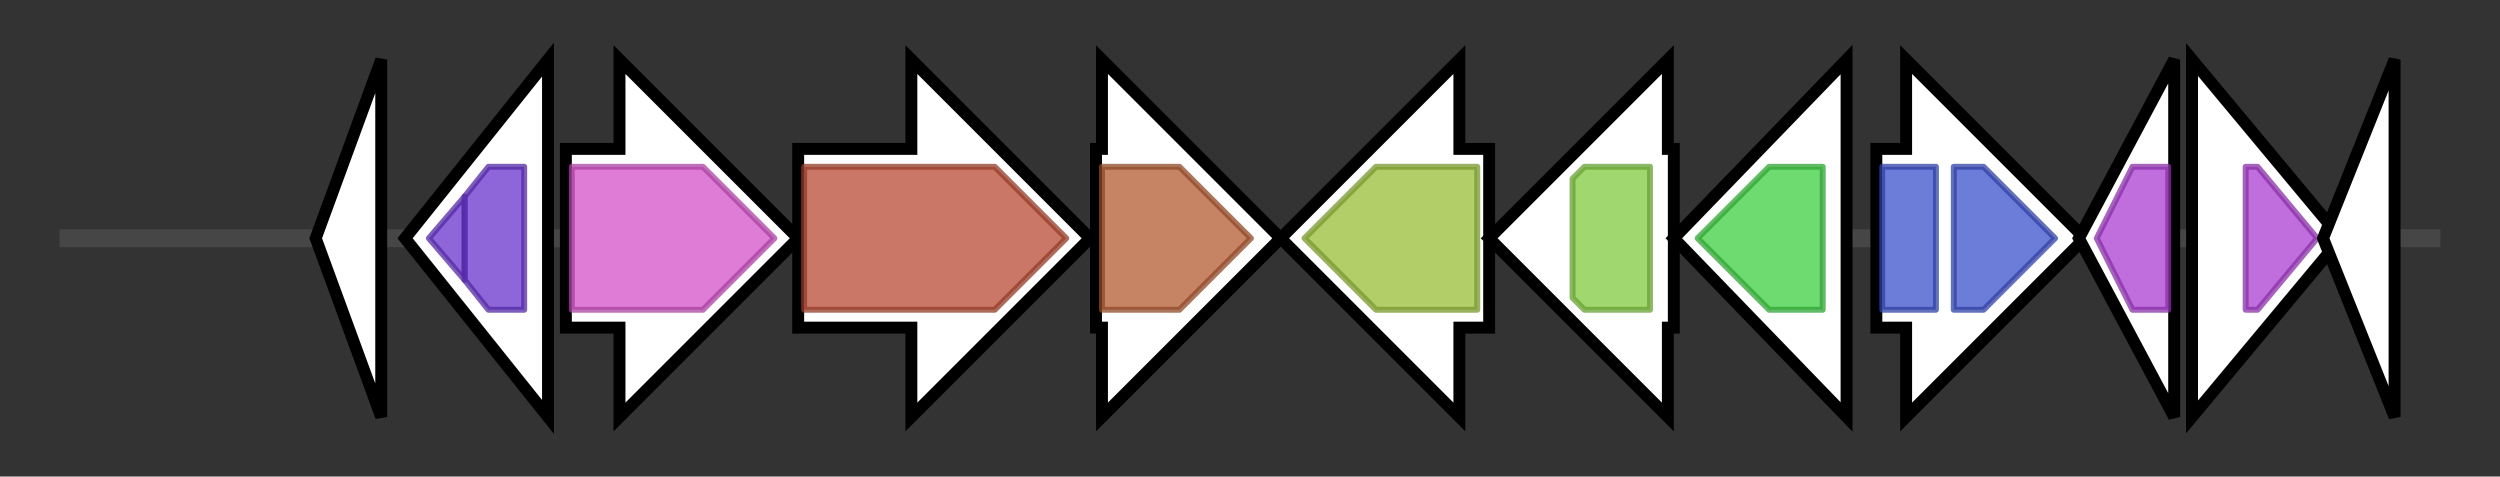 <svg version="1.1" baseProfile="full" xmlns="http://www.w3.org/2000/svg" width="419.7" height="80">
	<rect width="100%" height="100%" fill="#333333" stroke="none"/>
	<g>
		<line x1="10" y1="40.0" x2="409.7" y2="40.0" style="stroke:rgb(70,70,70); stroke-width:3 "/>
		<g>
			<title>
hypothetical protein</title>
			<polygon class="
hypothetical protein" points="53,40 64,10 64,70" fill="rgb(255,255,255)" fill-opacity="1.0" stroke="rgb(0,0,0)" stroke-width="2"  />
		</g>
		<g>
			<title>crtW
beta-carotene ketolase</title>
			<polygon class="crtW
beta-carotene ketolase" points="68,40 92,10 92,70" fill="rgb(255,255,255)" fill-opacity="1.0" stroke="rgb(0,0,0)" stroke-width="2"  />
			<g>
				<title>FA_desaturase (PF00487)
"Fatty acid desaturase"</title>
				<polygon class="PF00487" points="72,40 78,33 78,47" stroke-linejoin="round" width="10" height="24" fill="rgb(104,51,205)" stroke="rgb(83,40,164)" stroke-width="1" opacity="0.75" />
			</g>
			<g>
				<title>FA_desaturase (PF00487)
"Fatty acid desaturase"</title>
				<polygon class="PF00487" points="78,33 82,28 88,28 88,52 82,52 78,47" stroke-linejoin="round" width="10" height="24" fill="rgb(104,51,205)" stroke="rgb(83,40,164)" stroke-width="1" opacity="0.75" />
			</g>
		</g>
		<g>
			<title>crtY
lycopene beta-cyclase</title>
			<polygon class="crtY
lycopene beta-cyclase" points="95,25 104,25 104,10 134,40 104,70 104,55 95,55" fill="rgb(255,255,255)" fill-opacity="1.0" stroke="rgb(0,0,0)" stroke-width="2"  />
			<g>
				<title>Lycopene_cycl (PF05834)
"Lycopene cyclase protein"</title>
				<polygon class="PF05834" points="96,28 118,28 130,40 118,52 96,52" stroke-linejoin="round" width="37" height="24" fill="rgb(212,80,200)" stroke="rgb(169,64,160)" stroke-width="1" opacity="0.75" />
			</g>
		</g>
		<g>
			<title>crtI
phytoene desaturase</title>
			<polygon class="crtI
phytoene desaturase" points="134,25 153,25 153,10 183,40 153,70 153,55 134,55" fill="rgb(255,255,255)" fill-opacity="1.0" stroke="rgb(0,0,0)" stroke-width="2"  />
			<g>
				<title>Amino_oxidase (PF01593)
"Flavin containing amine oxidoreductase"</title>
				<polygon class="PF01593" points="135,28 167,28 179,40 167,52 135,52" stroke-linejoin="round" width="47" height="24" fill="rgb(184,74,52)" stroke="rgb(147,59,41)" stroke-width="1" opacity="0.75" />
			</g>
		</g>
		<g>
			<title>crtB
phytoene synthase</title>
			<polygon class="crtB
phytoene synthase" points="184,25 185,25 185,10 215,40 185,70 185,55 184,55" fill="rgb(255,255,255)" fill-opacity="1.0" stroke="rgb(0,0,0)" stroke-width="2"  />
			<g>
				<title>SQS_PSY (PF00494)
"Squalene/phytoene synthase"</title>
				<polygon class="PF00494" points="185,28 198,28 210,40 198,52 185,52" stroke-linejoin="round" width="26" height="24" fill="rgb(178,91,49)" stroke="rgb(142,72,39)" stroke-width="1" opacity="0.75" />
			</g>
		</g>
		<g>
			<title>
hypothetical protein</title>
			<polygon class="
hypothetical protein" points="250,25 245,25 245,10 215,40 245,70 245,55 250,55" fill="rgb(255,255,255)" fill-opacity="1.0" stroke="rgb(0,0,0)" stroke-width="2"  />
			<g>
				<title>ABC2_membrane_3 (PF12698)
"ABC-2 family transporter protein"</title>
				<polygon class="PF12698" points="219,40 231,28 248,28 248,52 231,52" stroke-linejoin="round" width="33" height="24" fill="rgb(151,189,55)" stroke="rgb(120,151,44)" stroke-width="1" opacity="0.75" />
			</g>
		</g>
		<g>
			<title>
hypothetical protein</title>
			<polygon class="
hypothetical protein" points="281,25 280,25 280,10 250,40 280,70 280,55 281,55" fill="rgb(255,255,255)" fill-opacity="1.0" stroke="rgb(0,0,0)" stroke-width="2"  />
			<g>
				<title>ABC_tran (PF00005)
"ABC transporter"</title>
				<polygon class="PF00005" points="264,30 266,28 277,28 277,52 266,52 264,50" stroke-linejoin="round" width="13" height="24" fill="rgb(129,201,63)" stroke="rgb(103,160,50)" stroke-width="1" opacity="0.75" />
			</g>
		</g>
		<g>
			<title>crtE
GGPP synthase</title>
			<polygon class="crtE
GGPP synthase" points="281,40 310,10 310,70" fill="rgb(255,255,255)" fill-opacity="1.0" stroke="rgb(0,0,0)" stroke-width="2"  />
			<g>
				<title>polyprenyl_synt (PF00348)
"Polyprenyl synthetase"</title>
				<polygon class="PF00348" points="285,40 297,28 306,28 306,52 297,52 285,40" stroke-linejoin="round" width="21" height="24" fill="rgb(61,206,65)" stroke="rgb(48,164,52)" stroke-width="1" opacity="0.75" />
			</g>
		</g>
		<g>
			<title>idi
IPP isomerase</title>
			<polygon class="idi
IPP isomerase" points="315,25 320,25 320,10 350,40 320,70 320,55 315,55" fill="rgb(255,255,255)" fill-opacity="1.0" stroke="rgb(0,0,0)" stroke-width="2"  />
			<g>
				<title>FMN_dh (PF01070)
"FMN-dependent dehydrogenase"</title>
				<rect class="PF01070" x="316" y="28" stroke-linejoin="round" width="9" height="24" fill="rgb(59,82,204)" stroke="rgb(47,65,163)" stroke-width="1" opacity="0.75" />
			</g>
			<g>
				<title>FMN_dh (PF01070)
"FMN-dependent dehydrogenase"</title>
				<polygon class="PF01070" points="328,28 333,28 345,40 333,52 328,52" stroke-linejoin="round" width="20" height="24" fill="rgb(59,82,204)" stroke="rgb(47,65,163)" stroke-width="1" opacity="0.75" />
			</g>
		</g>
		<g>
			<title>crtZ
beta-carotene C3-hydroxylase</title>
			<polygon class="crtZ
beta-carotene C3-hydroxylase" points="349,40 365,10 365,70" fill="rgb(255,255,255)" fill-opacity="1.0" stroke="rgb(0,0,0)" stroke-width="2"  />
			<g>
				<title>FA_hydroxylase (PF04116)
"Fatty acid hydroxylase superfamily"</title>
				<polygon class="PF04116" points="352,40 358,28 364,28 364,52 358,52" stroke-linejoin="round" width="13" height="24" fill="rgb(171,60,209)" stroke="rgb(136,48,167)" stroke-width="1" opacity="0.75" />
			</g>
		</g>
		<g>
			<title>crtG
carotenoid C2-hydroxylase</title>
			<polygon class="crtG
carotenoid C2-hydroxylase" points="368,10 393,40 368,70" fill="rgb(255,255,255)" fill-opacity="1.0" stroke="rgb(0,0,0)" stroke-width="2"  />
			<g>
				<title>FA_hydroxylase (PF04116)
"Fatty acid hydroxylase superfamily"</title>
				<polygon class="PF04116" points="377,28 379,28 389,40 379,52 377,52" stroke-linejoin="round" width="13" height="24" fill="rgb(171,60,209)" stroke="rgb(136,48,167)" stroke-width="1" opacity="0.75" />
			</g>
		</g>
		<g>
			<title>
hypothetical protein</title>
			<polygon class="
hypothetical protein" points="390,40 402,10 402,70" fill="rgb(255,255,255)" fill-opacity="1.0" stroke="rgb(0,0,0)" stroke-width="2"  />
		</g>
	</g>
</svg>
